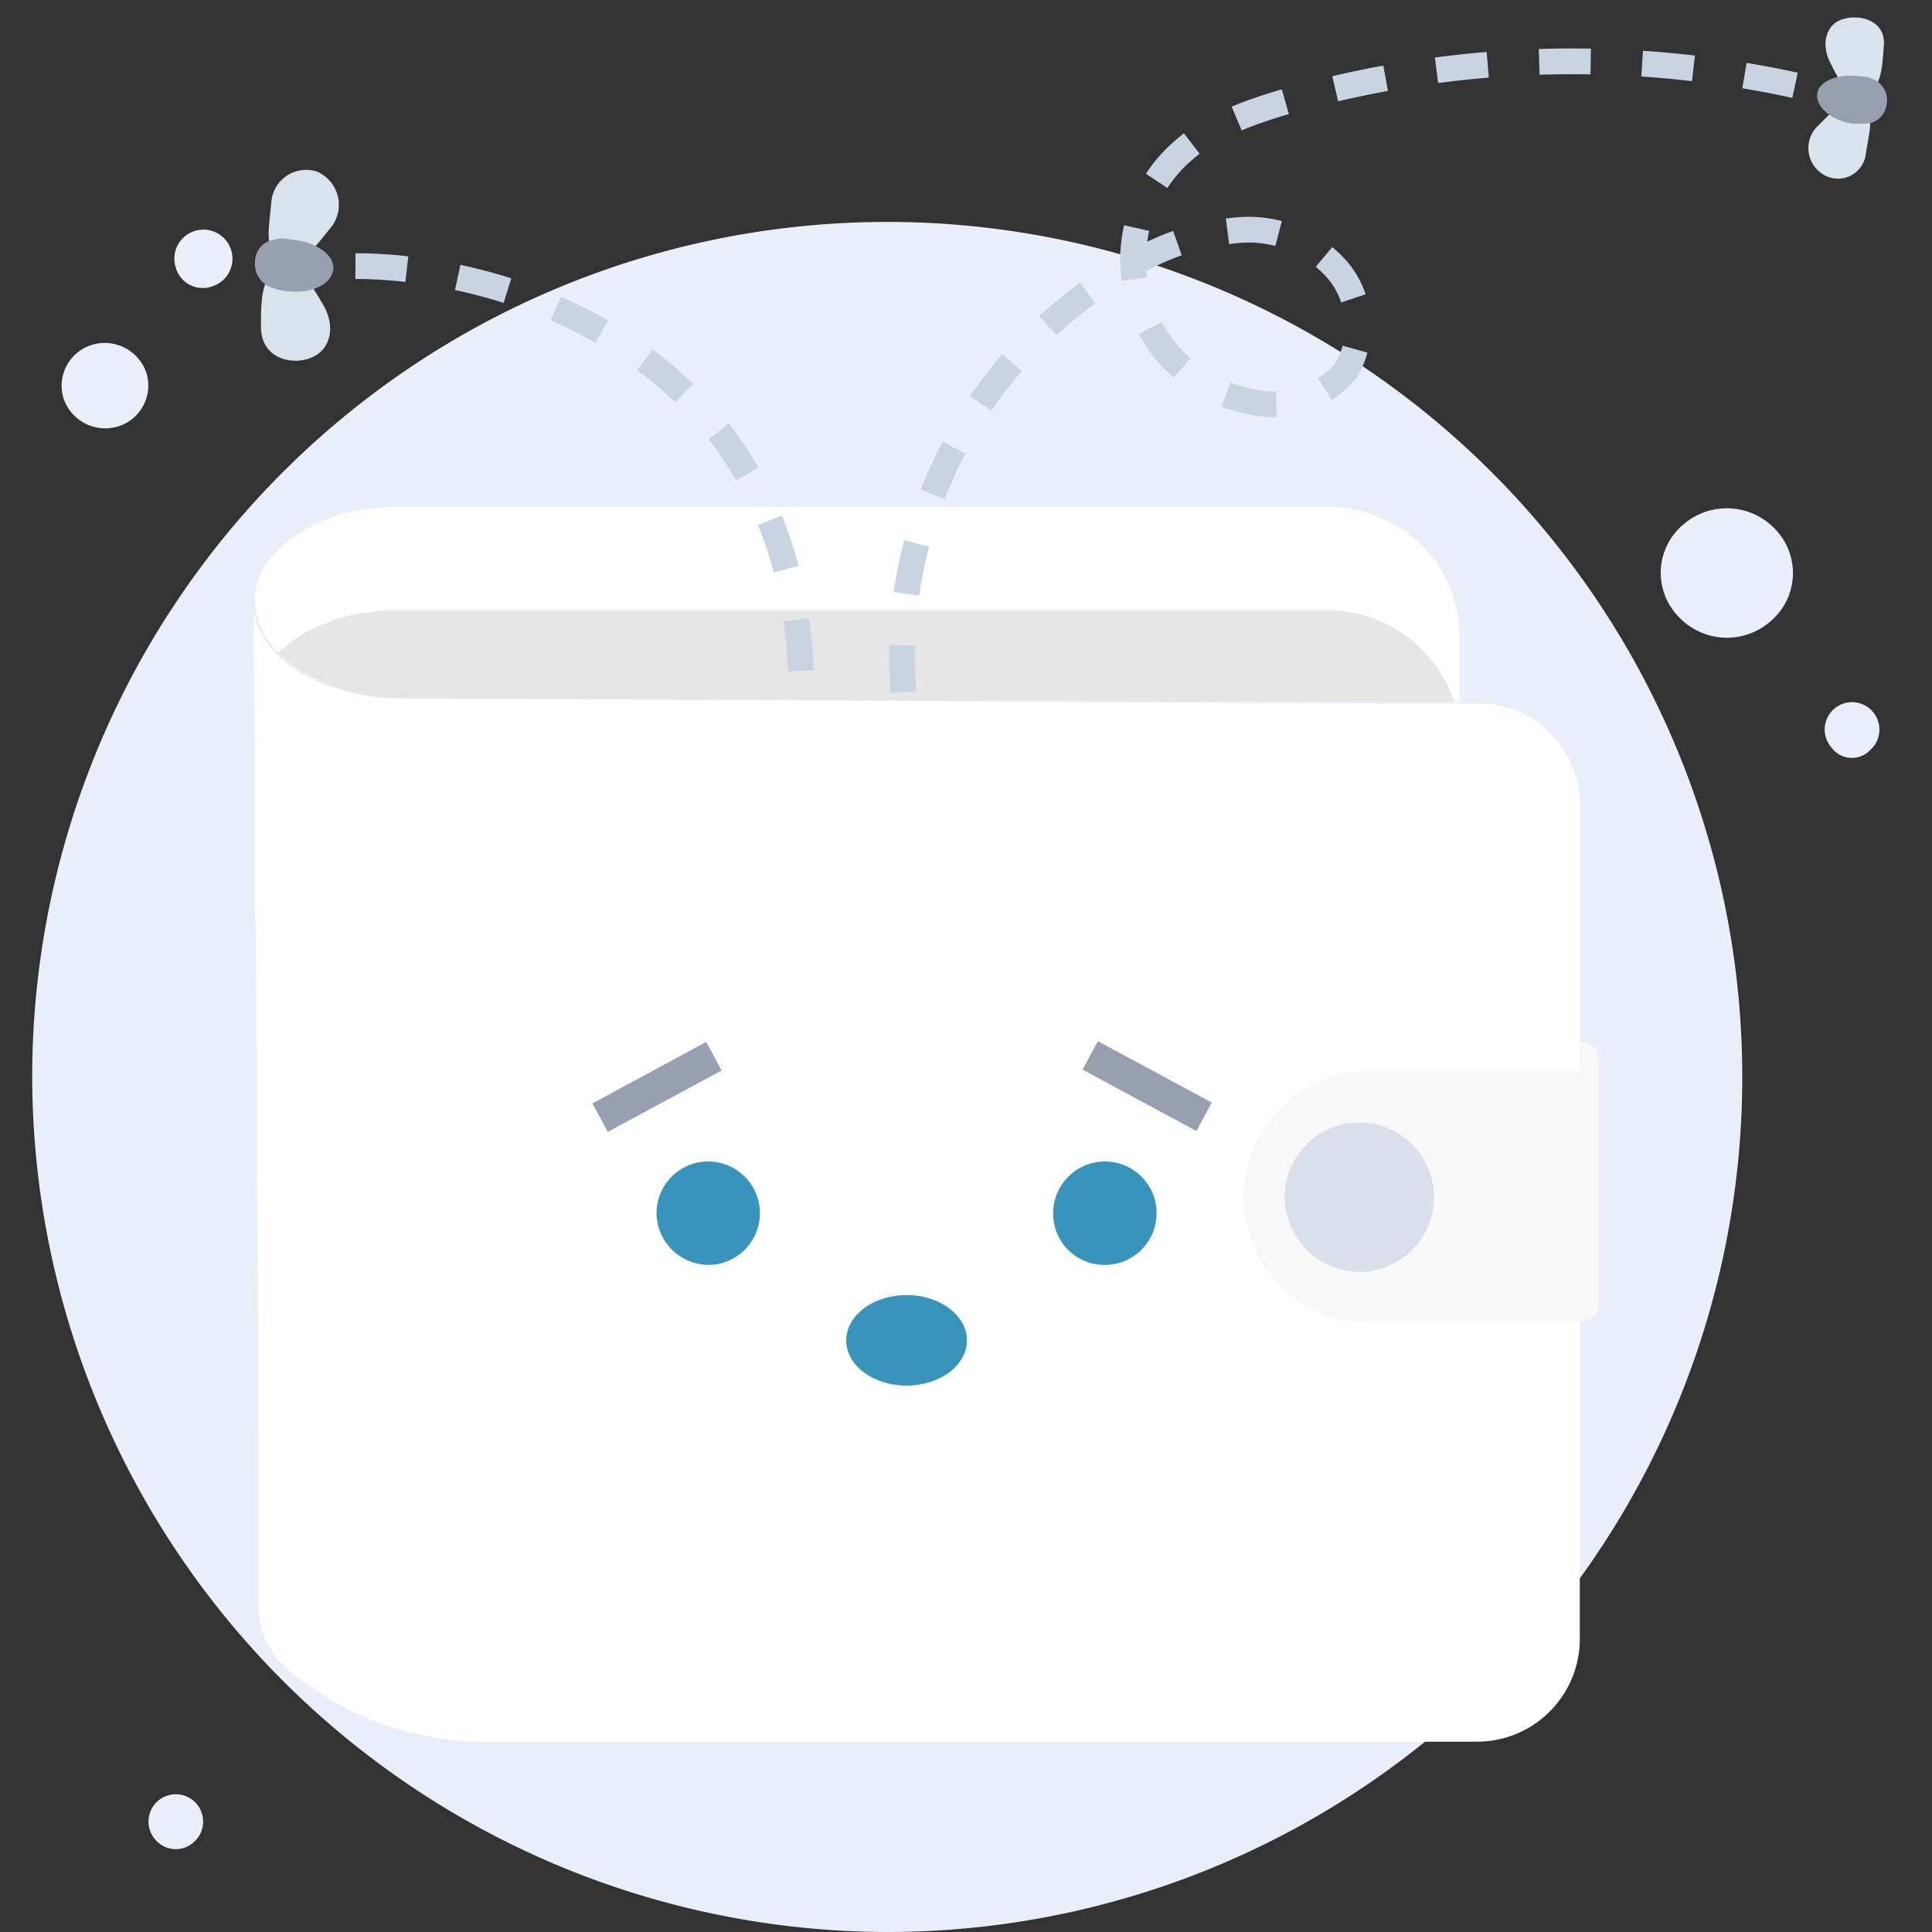 <svg xmlns="http://www.w3.org/2000/svg" width="150" height="150" viewBox="0 0 150 150">
  <rect x="0" y="0" width="150" height="150" fill="#333333" stroke="none"/>
  <g id="Group_4504" data-name="Group 4504" transform="translate(-113 -339)">
    <rect id="Rectangle_1723" data-name="Rectangle 1723" width="150" height="150" transform="translate(113 339)" fill="none"/>
    <g id="Group_4517" data-name="Group 4517" transform="translate(-803.7 -1249.863)">
      <path id="Path_7184" data-name="Path 7184" d="M925.657,1619a3.323,3.323,0,0,0,2.143-4.144,3.417,3.417,0,0,0-4.287-2.151,3.322,3.322,0,0,0-2.143,4.144A3.417,3.417,0,0,0,925.657,1619Z" transform="translate(0.265 2.952)" fill="#eaeef9"/>
      <path id="Path_7185" data-name="Path 7185" d="M931.924,1609.164a2.256,2.256,0,1,0-2.859-1.427A2.18,2.18,0,0,0,931.924,1609.164Z" transform="translate(1.287 1.922)" fill="#eaeef9"/>
      <path id="Path_7186" data-name="Path 7186" d="M1039.439,1632.621a4.9,4.9,0,0,0,.294-7.155,5.16,5.16,0,0,0-7.155-.283,4.887,4.887,0,0,0-.283,7.144A5.136,5.136,0,0,0,1039.439,1632.621Z" transform="translate(14.76 4.449)" fill="#eaeef9"/>
      <path id="Path_7187" data-name="Path 7187" d="M1045.677,1640.874a2.124,2.124,0,1,0-3-.147A1.957,1.957,0,0,0,1045.677,1640.874Z" transform="translate(16.243 6.204)" fill="#eaeef9"/>
      <path id="Path_7188" data-name="Path 7188" d="M930.731,1715.753a2.121,2.121,0,1,0-3-.136A2.076,2.076,0,0,0,930.731,1715.753Z" transform="translate(1.051 16.101)" fill="#eaeef9"/>
      <path id="Path_7189" data-name="Path 7189" d="M985.8,1737.009a66.385,66.385,0,1,0-66.6-66.458A66.523,66.523,0,0,0,985.8,1737.009Z" transform="translate(0 1.854)" fill="#eaeef9"/>
      <path id="Path_7190" data-name="Path 7190" d="M1027.985,1633.788v5.129h-5.4l-76.777-.26a16.5,16.5,0,0,1-4.345-.657c-.131,0-.264-.136-.4-.136a12.211,12.211,0,0,1-4.742-2.763,6.174,6.174,0,0,1-1.843-4.076c0-2.774,2.238-4.88,5.4-6.193a10.821,10.821,0,0,1,3.687-.928c.526,0,1.054-.125,1.581-.125h72.827a9.926,9.926,0,0,1,2.106.26,7.256,7.256,0,0,1,1.585.532A9.841,9.841,0,0,1,1027.985,1633.788Z" transform="translate(2.019 4.436)" fill="#fff"/>
      <path id="Path_7191" data-name="Path 7191" d="M1027.374,1637.98h-5l-76.777-.26a16.506,16.506,0,0,1-4.345-.656c-.133,0-.264-.136-.4-.136a12.211,12.211,0,0,1-4.741-2.763,9.807,9.807,0,0,1,3.556-2.241,11.078,11.078,0,0,1,3.688-.917,6.212,6.212,0,0,1,1.581-.136h72.827a9.908,9.908,0,0,1,2.106.272,7.212,7.212,0,0,1,1.585.521A10.38,10.38,0,0,1,1027.374,1637.98Z" transform="translate(2.234 5.373)" fill="#020305" opacity="0.1"/>
      <g id="Group_4445" data-name="Group 4445" transform="translate(936.371 1635.722)">
        <path id="Path_7192" data-name="Path 7192" d="M1037.352,1646.079v64.658a7.983,7.983,0,0,1-8.038,8.038H951.75a23.646,23.646,0,0,1-14.618-5.536,6.427,6.427,0,0,1-2.37-4.868v-7.246c0-7.37,0-17.254-.133-27.262v-4.472c0-5.264,0-10.54-.131-15.545v-4.472c0-9.884-.131-17.254-.131-18.964,0,2.9,2.765,5.525,6.452,6.578.132,0,.264.136.4.136a15.723,15.723,0,0,0,4.346.657l76.779.4h6.85A7.825,7.825,0,0,1,1037.352,1646.079Z" transform="translate(-934.367 -1630.41)" fill="#fff"/>
      </g>
      <path id="Path_7193" data-name="Path 7193" d="M1012.737,1663.68a9.568,9.568,0,0,0-6.85,2.763,9.873,9.873,0,0,0-2.887,6.85v.521a9.79,9.79,0,0,0,9.737,9.216h15.545V1663.68Z" transform="translate(11.075 9.71)" fill="#fff" opacity="0.1"/>
      <g id="Group_4446" data-name="Group 4446" transform="translate(1013.282 1669.699)">
        <path id="Path_7194" data-name="Path 7194" d="M1028.374,1660.42v2.366h-16.337a9.483,9.483,0,0,0-6.838,2.774,10.026,10.026,0,0,0-2.9,6.442v.532a9.724,9.724,0,0,0,9.737,9.748h15.805a2.1,2.1,0,0,0,1.721-.657,1.062,1.062,0,0,0,.26-.532v-19.485C1029.823,1660.941,1029.167,1660.545,1028.374,1660.42Z" transform="translate(-1002.3 -1660.42)" fill="#f8f8f8"/>
      </g>
      <path id="Path_7195" data-name="Path 7195" d="M1010.887,1677.593a5.8,5.8,0,1,0-5.8-5.8A5.852,5.852,0,0,0,1010.887,1677.593Z" transform="translate(11.351 10.016)" fill="#dadfec"/>
      <path id="Path_7196" data-name="Path 7196" d="M966.031,1676.7a4.014,4.014,0,1,0-4.017-4.019A4.068,4.068,0,0,0,966.031,1676.7Z" transform="translate(5.658 10.369)" fill="#3994bb"/>
      <path id="Path_7197" data-name="Path 7197" d="M993.234,1676.7a4.014,4.014,0,1,0-4.017-4.019A3.967,3.967,0,0,0,993.234,1676.7Z" transform="translate(9.253 10.369)" fill="#3994bb"/>
      <path id="Path_7198" data-name="Path 7198" d="M966.456,1660.47l-8.838,4.778,1.193,2.208,8.837-4.766Z" transform="translate(5.077 9.285)" fill="#989fb0"/>
      <path id="Path_7199" data-name="Path 7199" d="M992.421,1660.42l-1.192,2.208,8.838,4.766,1.194-2.208Z" transform="translate(9.519 9.279)" fill="#989fb0"/>
      <path id="Path_7200" data-name="Path 7200" d="M979.711,1684.861c2.588,0,4.686-1.574,4.686-3.51s-2.1-3.521-4.686-3.521-4.687,1.574-4.687,3.521S977.122,1684.861,979.711,1684.861Z" transform="translate(7.377 11.58)" fill="#3994bb"/>
      <path id="Path_7201" data-name="Path 7201" d="M1048.183,1595.087a81,81,0,0,0-39.9,1.37c-2.638.8-5.5,1.834-7.565,3.668a11.188,11.188,0,0,0,5.154,19.5,7.328,7.328,0,0,0,7.461-2.411,6.774,6.774,0,0,0-.691-7.8,9.143,9.143,0,0,0-7.563-3.091,19.154,19.154,0,0,0-7.916,2.411,35.293,35.293,0,0,0-16.739,20.4,34.488,34.488,0,0,0-1.465,13.065" transform="translate(7.884 0.398)" fill="none" stroke="#c9d4e2" stroke-miterlimit="10" stroke-width="2" stroke-dasharray="4 4"/>
      <path id="Path_7202" data-name="Path 7202" d="M1046.7,1592.5c-.113,1.721-.227,3.329-1.495,3.668s-1.834-.8-2.638-2.4c-.793-1.494-.34-3.1,1.042-3.442C1044.864,1589.971,1046.924,1590.436,1046.7,1592.5Z" transform="translate(16.253 0)" fill="#dae2eb"/>
      <path id="Path_7203" data-name="Path 7203" d="M1045.473,1599.98c.351-2.061.691-3.2-.453-3.781-1.257-.566-2.061.464-3.442,1.834a2.4,2.4,0,0,0,.691,3.668A2.176,2.176,0,0,0,1045.473,1599.98Z" transform="translate(16.096 0.77)" fill="#dae2eb"/>
      <path id="Path_7204" data-name="Path 7204" d="M1047,1596.44a1.7,1.7,0,0,1-1.483,1.494h-1.155c-1.6-.226-2.865-1.268-2.751-2.3s1.608-1.6,3.442-1.37a2.141,2.141,0,0,1,.917.227,1.751,1.751,0,0,1,1.03,1.947Z" transform="translate(16.177 0.529)" fill="#989fb0"/>
      <path id="Path_7205" data-name="Path 7205" d="M934.888,1611.957c0-1.947,0-3.895,1.376-4.472,1.491-.566,2.294.8,3.44,2.751,1.033,1.721.574,3.555-.917,4.133C937.525,1614.946,934.888,1614.595,934.888,1611.957Z" transform="translate(2.073 2.265)" fill="#dae2eb"/>
      <path id="Path_7206" data-name="Path 7206" d="M935.621,1603.22c-.23,2.4-.574,3.781.917,4.348s2.293-.679,3.784-2.514a2.814,2.814,0,0,0-1.147-4.245A2.711,2.711,0,0,0,935.621,1603.22Z" transform="translate(2.142 1.379)" fill="#dae2eb"/>
      <path id="Path_7207" data-name="Path 7207" d="M934.483,1607.181a1.737,1.737,0,0,1,1.49-1.721,2.372,2.372,0,0,1,1.261,0c1.835.113,3.441,1.143,3.325,2.287s-1.605,1.947-3.554,1.721a3.388,3.388,0,0,1-1.032-.226A1.919,1.919,0,0,1,934.483,1607.181Z" transform="translate(2.019 2.004)" fill="#989fb0"/>
      <path id="Path_7208" data-name="Path 7208" d="M941.369,1607.27c12.039,0,34.282,7,34.626,32.674" transform="translate(2.929 2.254)" fill="none" stroke="#c9d4e2" stroke-miterlimit="10" stroke-width="2" stroke-dasharray="4 4"/>
    </g>
  </g>
</svg>
